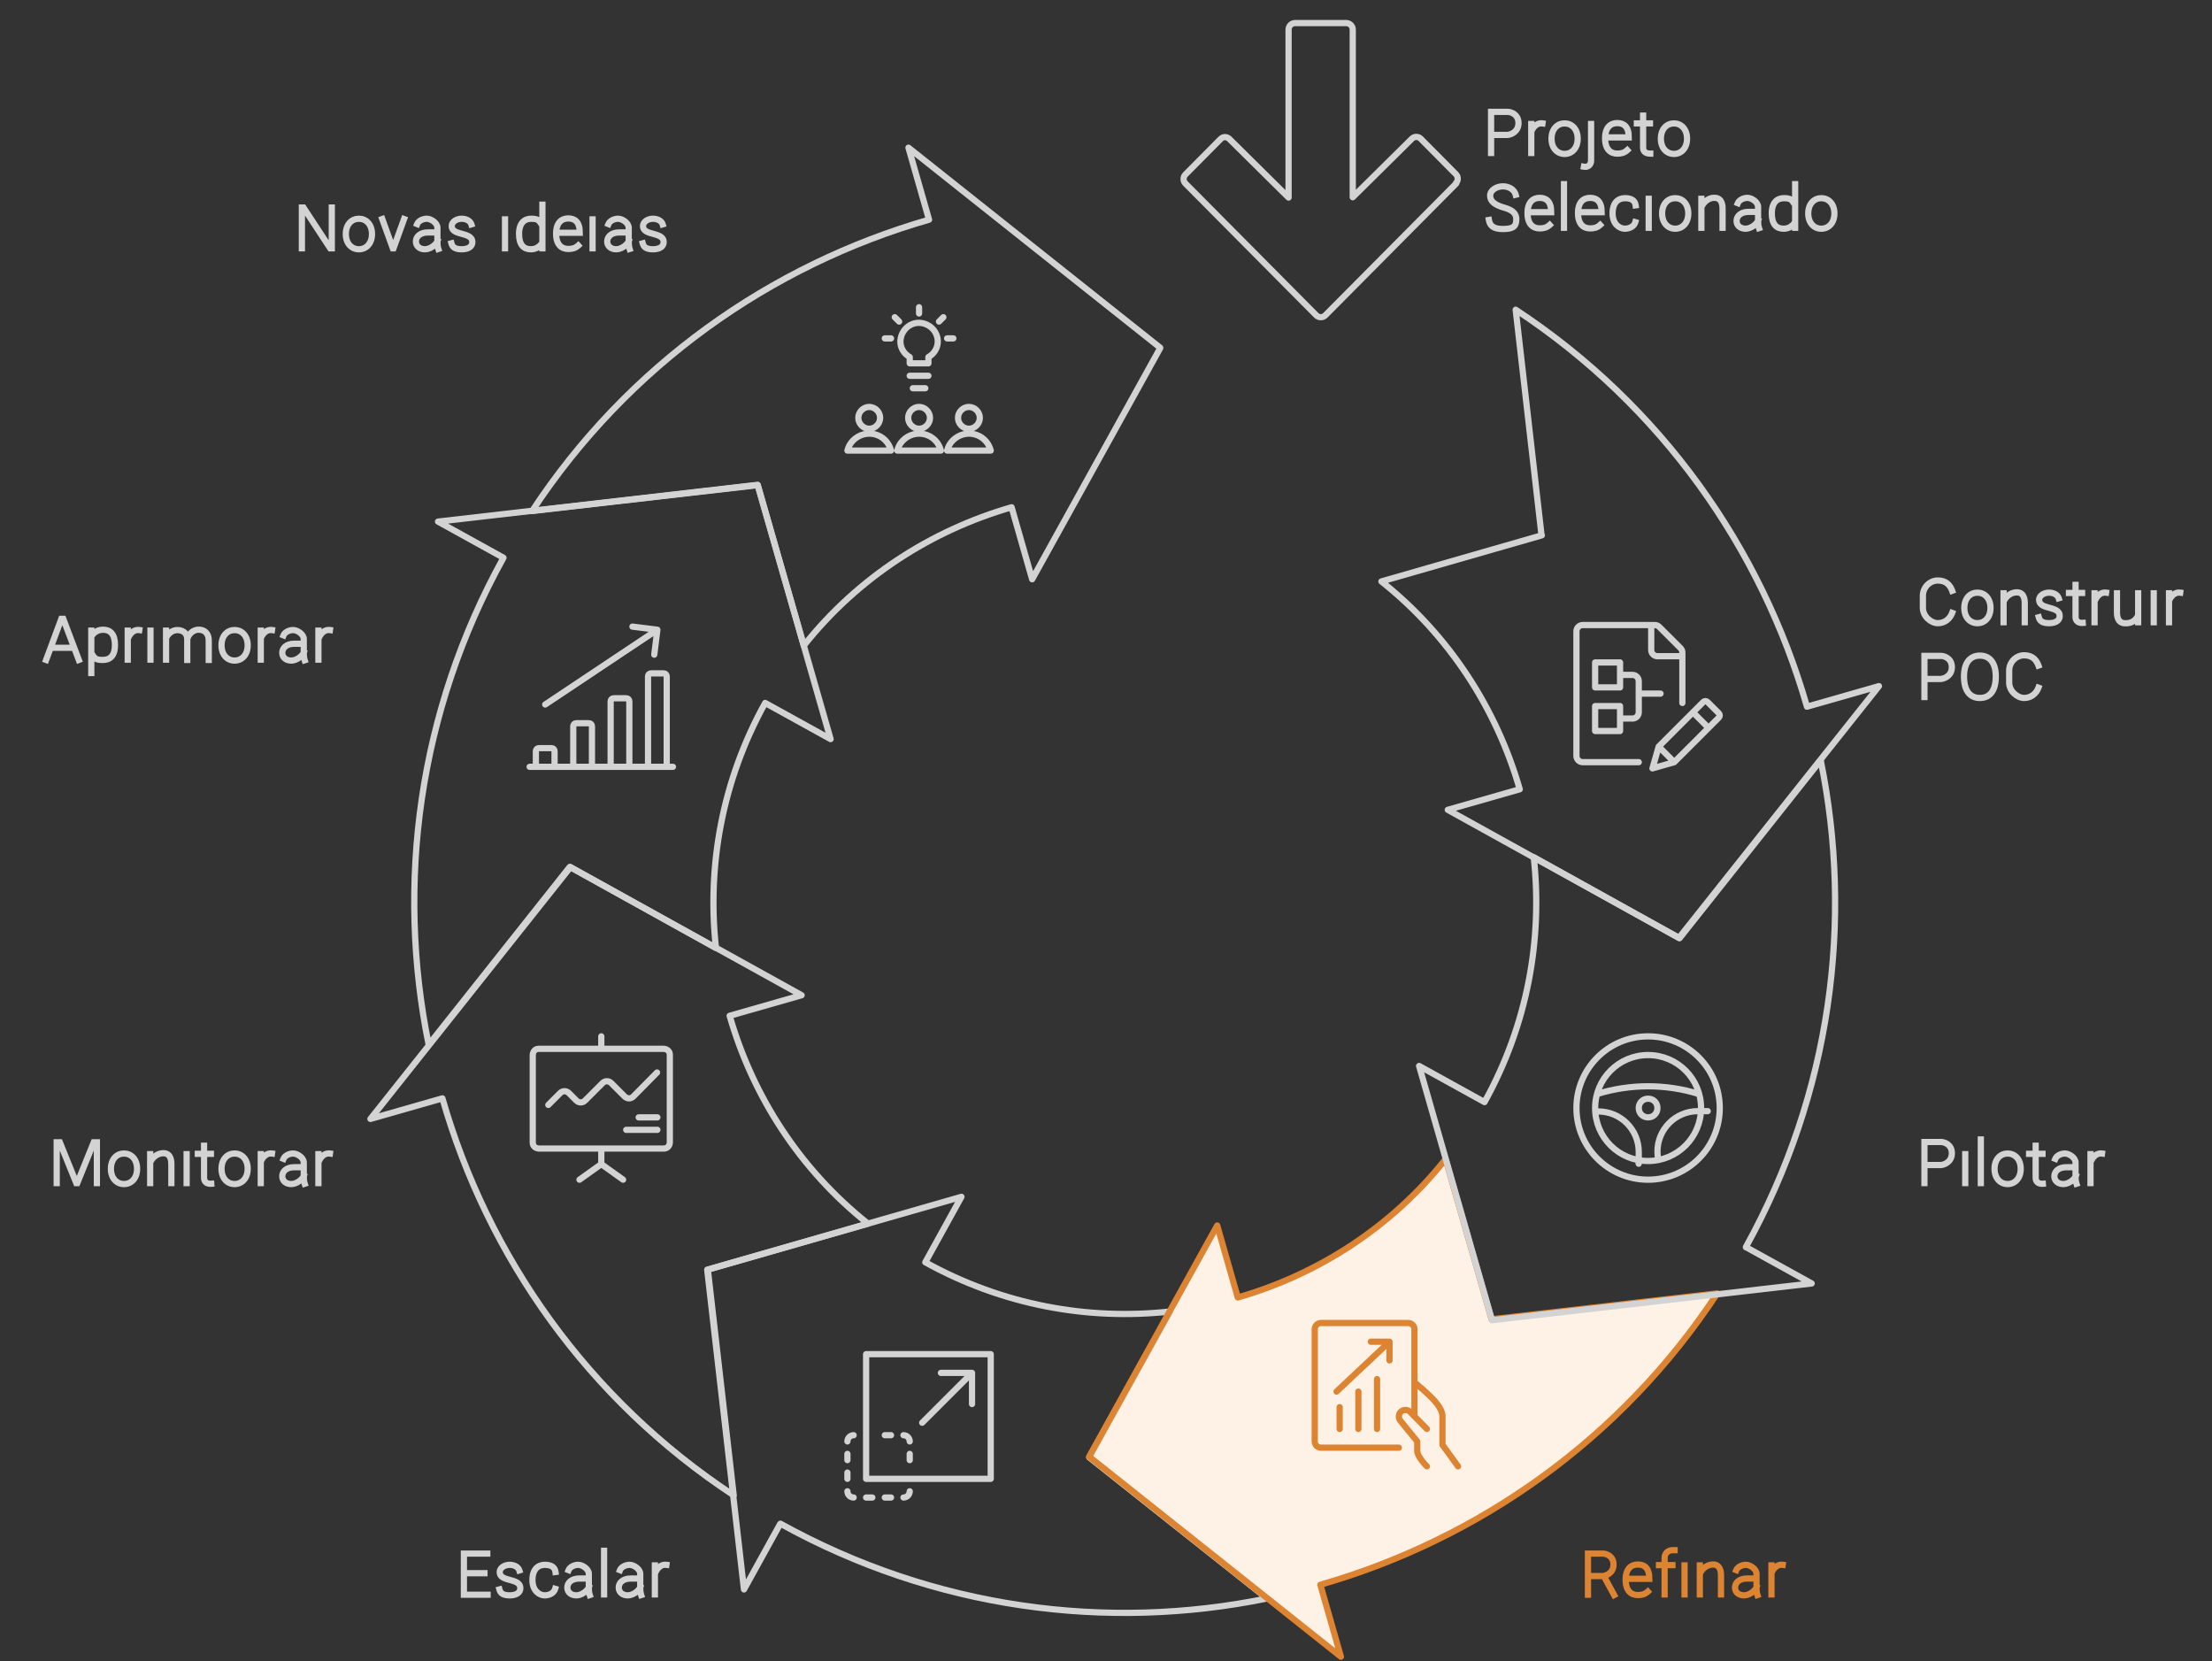 <?xml version="1.0" encoding="UTF-8"?>
<svg xmlns="http://www.w3.org/2000/svg" width="710" height="533.2" version="1.1" viewBox="0 0 710 533.2">
  <rect x="0" y="0" width="710" height="533.2" fill="#333333" stroke="none"/>
  <!-- Generator: Adobe Illustrator 28.6.0, SVG Export Plug-In . SVG Version: 1.2.0 Build 709)  -->
  <g>
    <g id="Layer_1">
      <g id="g-root-8.arrow-8_sy_18isvg1csxdl6-fill" display="none">
        <g id="_x38_.arrow-8_x5F_sy_x5F_18isvg1csxdl6-fill">
          <path d="M372.4,111.6l-80.8-64.2,6.6,23.1c-50.8,14.6-96.6,46.7-127.4,93.5l72.4-8.3,14.8,51.5c17.4-21.9,41-37,66.7-44.4l6.6,23.1,41.1-74.2h0Z" fill="#fee7f5" fill-rule="evenodd"/>
        </g>
      </g>
      <g id="g-root-7.arrow-7_sy_1hefvoxcsxcsh-fill" display="none">
        <g id="_x37_.arrow-7_x5F_sy_x5F_1hefvoxcsxcsh-fill">
          <path d="M229.8,304.2c-2.9-26.3,2-53.7,15.8-78.6l21,11.6-23.4-81.6-102.6,11.8,21,11.6c-27.4,49.5-34.5,104.8-24,156.3l45.3-57.1,46.8,26h0Z" fill="#e6f9ff" fill-rule="evenodd"/>
        </g>
      </g>
      <g id="g-root-6.arrow-6_sy_1hefvoxcsxcsg-fill" display="none">
        <g id="_x36_.arrow-6_x5F_sy_x5F_1hefvoxcsxcsg-fill">
          <path d="M227.1,407.5l51.5-14.8c-21.9-17.4-37-41-44.4-66.7l23.1-6.6-74.2-41.1-64.2,80.8,23.1-6.6c14.6,50.8,46.7,96.6,93.5,127.4l-8.3-72.4h-.1Z" fill="#f7e6fe" fill-rule="evenodd"/>
        </g>
      </g>
      <g id="g-root-5.arrow-5_sy_1lu9dtdcsxc07-fill" display="none">
        <g id="_x35_.arrow-5_x5F_sy_x5F_1lu9dtdcsxc07-fill">
          <path d="M250.5,489c49.5,27.4,104.8,34.5,156.2,24l-57.1-45.3,26-46.8c-26.3,2.9-53.7-2-78.6-15.8l11.6-21-81.6,23.4,11.8,102.6,11.6-21h0Z" fill="#ffe7e6" fill-rule="evenodd"/>
        </g>
      </g>
      <g id="g-root-4.arrow-4_sy_1qa2vxtcsxb7y-fill">
        <g id="_x34_.arrow-4_x5F_sy_x5F_1qa2vxtcsxb7y-fill">
          <path d="M478.8,423.5l-14.8-51.5c-17.4,21.9-41,37-66.7,44.4l-6.6-23.1-41.1,74.2,80.8,64.2-6.6-23.1c50.8-14.6,96.6-46.7,127.4-93.5l-72.4,8.3h0Z" fill="#fef2e6" fill-rule="evenodd"/>
        </g>
      </g>
      <g id="g-root-3.arrow-3_sy_1qa2vxtcsxb7x-fill" display="none">
        <g id="_x33_.arrow-3_x5F_sy_x5F_1qa2vxtcsxb7x-fill">
          <path d="M560.4,400.2c27.4-49.5,34.5-104.8,24-156.2l-45.3,57.1-46.8-26c2.9,26.3-2,53.7-15.8,78.6l-21-11.6,23.4,81.6,102.6-11.8-21-11.6h-.1Z" fill="#fffce6" fill-rule="evenodd"/>
        </g>
      </g>
      <g id="g-root-2.arrow-2_sy_4lu7lcsxamc-fill">
        <g id="_x32_.arrow-2_x5F_sy_x5F_4lu7lcsxamc-fill" display="none">
          <path d="M494.9,171.8l-51.5,14.8c21.9,17.4,37,41,44.4,66.7l-23.1,6.6,74.2,41.1,64.2-80.8-23.1,6.6c-14.6-50.8-46.7-96.6-93.5-127.4l8.3,72.4h.1Z" fill="#e9fbf3" fill-rule="evenodd"/>
        </g>
      </g>
      <g id="g-root-8.arrow-8_sy_18isvg1csxdl6-stroke">
        <g id="_x38_.arrow-8_x5F_sy_x5F_18isvg1csxdl6-stroke">
          <path d="M372.4,111.6l-80.8-64.2,6.6,23.1c-50.8,14.6-96.6,46.7-127.4,93.5l72.4-8.3,14.8,51.5c17.4-21.9,41-37,66.7-44.4l6.6,23.1,41.1-74.2h0Z" fill="none" stroke="#d3d3d3" stroke-linecap="round" stroke-linejoin="round" stroke-width="2"/>
        </g>
      </g>
      <g id="g-root-7.arrow-7_sy_1hefvoxcsxcsh-stroke">
        <g id="_x37_.arrow-7_x5F_sy_x5F_1hefvoxcsxcsh-stroke">
          <path d="M229.8,304.2c-2.9-26.3,2-53.7,15.8-78.6l21,11.6-23.4-81.6-102.6,11.8,21,11.6c-27.4,49.5-34.5,104.8-24,156.3l45.3-57.1,46.8,26h0Z" fill="none" stroke="#d3d3d3" stroke-linecap="round" stroke-linejoin="round" stroke-width="2"/>
        </g>
      </g>
      <g id="g-root-6.arrow-6_sy_1hefvoxcsxcsg-stroke">
        <g id="_x36_.arrow-6_x5F_sy_x5F_1hefvoxcsxcsg-stroke">
          <path d="M227.1,407.5l51.5-14.8c-21.9-17.4-37-41-44.4-66.7l23.1-6.6-74.2-41.1-64.2,80.8,23.1-6.6c14.6,50.8,46.7,96.6,93.5,127.4l-8.3-72.4h-.1Z" fill="none" stroke="#d3d3d3" stroke-linecap="round" stroke-linejoin="round" stroke-width="2"/>
        </g>
      </g>
      <g id="g-root-5.arrow-5_sy_1lu9dtdcsxc07-stroke">
        <g id="_x35_.arrow-5_x5F_sy_x5F_1lu9dtdcsxc07-stroke">
          <path d="M250.5,489c49.5,27.4,104.8,34.5,156.2,24l-57.1-45.3,26-46.8c-26.3,2.9-53.7-2-78.6-15.8l11.6-21-81.6,23.4,11.8,102.6,11.6-21h0Z" fill="none" stroke="#d3d3d3" stroke-linecap="round" stroke-linejoin="round" stroke-width="2"/>
        </g>
      </g>
      <g id="g-root-4.arrow-4_sy_1qa2vxtcsxb7y-stroke">
        <g id="_x34_.arrow-4_x5F_sy_x5F_1qa2vxtcsxb7y-stroke">
          <path d="M478.8,423.5l-14.8-51.5c-17.4,21.9-41,37-66.7,44.4l-6.6-23.1-41.1,74.2,80.8,64.2-6.6-23.1c50.8-14.6,96.6-46.7,127.4-93.5l-72.4,8.3h0Z" fill="none" stroke="#dd8433" stroke-linecap="round" stroke-linejoin="round" stroke-width="2"/>
        </g>
      </g>
      <g id="g-root-3.arrow-3_sy_1qa2vxtcsxb7x-stroke">
        <g id="_x33_.arrow-3_x5F_sy_x5F_1qa2vxtcsxb7x-stroke">
          <path d="M560.4,400.2c27.4-49.5,34.5-104.8,24-156.2l-45.3,57.1-46.8-26c2.9,26.3-2,53.7-15.8,78.6l-21-11.6,23.4,81.6,102.6-11.8-21-11.6h-.1Z" fill="none" stroke="#d3d3d3" stroke-linecap="round" stroke-linejoin="round" stroke-width="2"/>
        </g>
      </g>
      <g id="g-root-2.arrow-2_sy_4lu7lcsxamc-stroke">
        <g id="_x32_.arrow-2_x5F_sy_x5F_4lu7lcsxamc-stroke">
          <path d="M494.9,171.8l-51.5,14.8c21.9,17.4,37,41,44.4,66.7l-23.1,6.6,74.2,41.1,64.2-80.8-23.1,6.6c-14.6-50.8-46.7-96.6-93.5-127.4l8.3,72.4h.1Z" fill="none" stroke="#d3d3d3" stroke-linecap="round" stroke-linejoin="round" stroke-width="2"/>
        </g>
      </g>
      <g id="g-root-tx_enhances_hwibshcsxdl9-stroke">
        <g id="tx_enhances_hwibshcsxdl9-stroke">
          <path d="M14.8,211.8l4.9-13.2h.6l5,13.2M16.6,207.9h6.9M29.3,202.4v13.6M29.7,203.7c.9-1.1,2.1-1.6,3.4-1.6,2.2,0,3.8,1.3,3.8,4.9s-1.7,4.8-3.9,4.8-2.6-.5-3.3-1.6M44.7,202.2c-1.4-.2-2.6.7-3.3,2M41,202.4v9.3M48.4,198.6h0M48.3,202.4v9.3M53.3,202.4v9.3M60.1,211.8v-6.7c0-.9-.4-2.4-2.3-2.8-1.9-.4-3.4.6-4.2,1.9M67,211.8v-6.1c0-.7,0-2.9-2.3-3.5-2-.5-3.6.7-4.3,2.1M79.5,207.1c0,3.1-1.9,4.9-4.2,4.9s-4.2-1.8-4.2-4.9,1.9-4.9,4.2-4.9,4.2,1.8,4.2,4.9ZM87.3,202.2c-1.4-.2-2.6.7-3.3,2M83.7,202.4v9.3M91,203.9c.4-1,1.8-1.7,3.1-1.7s3.4,1.3,3.4,2.9v4.1c0,1,0,1.8.3,2.7M97.1,206.6h-2.7c-2.5,0-3.8,1.4-3.8,2.9s1.2,2.5,2.9,2.5,3.6-1.5,4-2.6M105.9,202.2c-1.4-.2-2.6.7-3.3,2M102.2,202.4v9.3" fill="none" stroke="#d3d3d3" stroke-linecap="square" stroke-width="2"/>
        </g>
      </g>
      <g id="g-root-tx_implemen_v9u9f5csxb0q-stroke">
        <g id="tx_implemen_v9u9f5csxb0q-stroke">
          <path d="M626.6,196.7c-.7,1.9-2.4,3.3-4.6,3.3s-4.8-2.2-4.8-4.9v-3.9c0-2.7,2.2-4.9,4.8-4.9s3.9,1.4,4.6,3.3M638.9,195.1c0,3.1-1.9,4.9-4.2,4.9s-4.2-1.8-4.2-4.9,1.9-4.9,4.2-4.9,4.2,1.8,4.2,4.9ZM643.1,190.4v9.3M649.9,199.7v-6.1c0-.7,0-3.3-2.3-3.5-1.8-.1-3.4,1-4.2,2.4M660.8,192c-.3-1-1.5-1.8-3.1-1.8s-3.1.9-3.2,2.2c0,1.5,1.1,2.1,3.1,2.6,1.7.5,3.6.9,3.5,2.8,0,1.2-1.1,2.2-3.4,2.2s-3-.8-3.3-1.9M668.5,199.9c-1.4.1-2.3-.6-2.3-1.9v-10.3M668.3,190.3h-1.8M664.1,190.3h1.7M676,190.2c-1.4-.2-2.6.7-3.3,2M672.3,190.4v9.3M686.3,199.7v-9.3M679.5,190.4v6.1c0,.7,0,3.3,2.3,3.5,2.1.2,3.4-.7,4.1-1.8M691.3,186.6h0M691.3,190.4v9.3M699.8,190.2c-1.4-.2-2.6.7-3.3,2M696.2,190.4v9.3M617.7,223.7v-13.2h5.3c1.1,0,3.5.8,3.5,3.6s-2.4,3.7-3.5,3.8h-4.8M630.4,217.1c0,4.7,2,6.9,5.1,6.9s5.1-2.2,5.1-6.9-2.2-6.7-5.1-6.7-5.1,2-5.1,6.7ZM654.3,220.7c-.7,1.9-2.4,3.3-4.6,3.3s-4.8-2.2-4.8-4.9v-3.9c0-2.7,2.2-4.9,4.8-4.9s3.9,1.4,4.6,3.3" fill="none" stroke="#d3d3d3" stroke-linecap="square" stroke-width="2"/>
        </g>
      </g>
      <g id="g-root-arro_7qasxct2zgs-stroke">
        <g id="arro_7qasxct2zgs-stroke">
          <path d="M170,246.1h46M178,246.1v-5c0-.6-.4-1-1-1h-4c-.6,0-1,.4-1,1v5M190,246.1v-13c0-.6-.4-1-1-1h-4c-.6,0-1,.4-1,1v13M202,246.1v-21c0-.6-.4-1-1-1h-4c-.6,0-1,.4-1,1v21M214,246.1v-29c0-.6-.4-1-1-1h-4c-.6,0-1,.4-1,1v29M175,226.1l36-24M210,210.1l1-8-8-1" fill="none" stroke="#d3d3d3" stroke-linecap="round" stroke-linejoin="round" stroke-width="2"/>
        </g>
      </g>
      <g id="g-root-tx_refineso_1hgbay9csxbsw-stroke">
        <g id="tx_refineso_1hgbay9csxbsw-stroke">
          <path d="M509.7,511.8v-13.2h4.8c1.1,0,3.4.8,3.4,3.5s-2.3,3.6-3.4,3.7h-4.2M518.1,511.9l-3.1-5.7M528.9,510.8c-1,.9-2,1.1-3.2,1.1-2.1,0-3.9-1.3-3.9-4.9s1.8-4.9,3.9-4.9,3.7,1.1,3.7,4.6h-7.2M537.5,497.5h-.6c-1.6,0-2.6,1.1-2.6,2.5v11.7M536.8,502.3h-2.1M532.5,502.3h1.5M540.7,498.6h0M540.7,502.4v9.3M545.6,502.4v9.3M552.4,511.7v-6.1c0-.7,0-3.3-2.3-3.5-1.8-.1-3.4,1-4.2,2.4M557.3,503.9c.4-1,1.8-1.7,3.1-1.7s3.4,1.3,3.4,2.9v4.1c0,1,0,1.8.3,2.7M563.4,506.6h-2.7c-2.5,0-3.8,1.4-3.8,2.9s1.2,2.5,2.9,2.5,3.6-1.5,4-2.6M572.2,502.2c-1.4-.2-2.6.7-3.3,2M568.6,502.4v9.3" fill="none" stroke="#dd8433" stroke-linecap="square" stroke-width="2"/>
        </g>
      </g>
      <g id="g-root-idea_145hcttct2xvu-stroke">
        <g id="idea_145hcttct2xvu-stroke">
          <path d="M298,120.6h-6M301,109.6c0-3.3-2.7-5.9-6-6-3.3,0-5.9,2.7-6,6,0,2.1,1.2,4,3,5v2h6v-2c1.8-1,3-2.9,3-5ZM275.5,134.1c0,1.9,1.6,3.5,3.5,3.5s3.5-1.6,3.5-3.5-1.6-3.5-3.5-3.5-3.5,1.6-3.5,3.5ZM286,144.6c-1-3.9-4.9-6.2-8.8-5.2-2.6.7-4.6,2.7-5.2,5.2h14ZM291.5,134.1c0,1.9,1.6,3.5,3.5,3.5s3.5-1.6,3.5-3.5-1.6-3.5-3.5-3.5-3.5,1.6-3.5,3.5ZM302,144.6c-1-3.9-4.9-6.2-8.8-5.2-2.6.7-4.6,2.7-5.2,5.2h14ZM307.5,134.1c0,1.9,1.6,3.5,3.5,3.5s3.5-1.6,3.5-3.5-1.6-3.5-3.5-3.5-3.5,1.6-3.5,3.5ZM318,144.6c-1-3.9-4.9-6.2-8.8-5.2-2.6.7-4.6,2.7-5.2,5.2h14ZM295,98.6v2M302.8,101.8l-1.4,1.4M306,108.6h-2M287.2,101.8l1.4,1.4M284,108.6h2M293,124.6h4" fill="none" stroke="#d3d3d3" stroke-linecap="round" stroke-linejoin="round" stroke-width="2"/>
        </g>
      </g>
      <g id="g-root-tx_requalif_qs5c1dcsxcsk-stroke">
        <g id="tx_requalif_qs5c1dcsxcsk-stroke">
          <path d="M96.9,79.7v-13.1h.5l8.6,13.1h.5v-13.1M119.4,75.1c0,3.1-1.9,4.9-4.2,4.9s-4.2-1.8-4.2-4.9,1.9-4.9,4.2-4.9,4.2,1.8,4.2,4.9ZM129.7,70.3l-3.4,9.4h-.2l-3.4-9.4M133.9,71.9c.4-1,1.8-1.7,3.1-1.7s3.4,1.3,3.4,2.9v4.1c0,1,0,1.8.3,2.7M140,74.6h-2.7c-2.5,0-3.8,1.4-3.8,2.9s1.2,2.5,2.9,2.5,3.6-1.5,4-2.6M151.3,72c-.3-1-1.5-1.8-3.1-1.8s-3.1.9-3.2,2.2c-.1,1.5,1.1,2.1,3.1,2.6,1.7.5,3.6.9,3.5,2.8,0,1.2-1.1,2.2-3.4,2.2s-3-.8-3.3-1.9M162.2,66.6h0M162.1,70.4v9.3M174.1,79.7v-14M173.7,78.4c-.9,1.1-2,1.6-3.3,1.6-2.2,0-3.8-1.3-3.8-4.9s1.8-4.9,3.9-4.9,2.5.5,3.2,1.6M185.6,78.8c-1,.9-2,1.1-3.2,1.1-2.1,0-3.9-1.3-3.9-4.9s1.8-4.9,3.9-4.9,3.7,1.1,3.7,4.6h-7.2M190.2,66.6h0M190.2,70.4v9.3M195.3,71.9c.4-1,1.8-1.7,3.1-1.7s3.4,1.3,3.4,2.9v4.1c0,1,0,1.8.3,2.7M201.4,74.6h-2.7c-2.5,0-3.8,1.4-3.8,2.9s1.2,2.5,2.9,2.5,3.6-1.5,4-2.6M212.7,72c-.3-1-1.5-1.8-3.1-1.8s-3.1.9-3.2,2.2c-.1,1.5,1.1,2.1,3.1,2.6,1.7.5,3.6.9,3.5,2.8,0,1.2-1.1,2.2-3.4,2.2s-3-.8-3.3-1.9" fill="none" stroke="#d3d3d3" stroke-linecap="square" stroke-width="2"/>
        </g>
      </g>
      <g id="g-root-arro_4hc0wxbp1slg-stroke">
        <g id="arro_4hc0wxbp1slg-stroke">
          <path d="M173,336.6h40s2,0,2,2v28s0,2-2,2h-40s-2,0-2-2v-28s0-2,2-2M176,354.6l3.8-3.8c.8-.8,2-.8,2.8,0h0l2.4,2.4c.8.8,2,.8,2.8,0l5.6-5.6c.8-.8,2-.8,2.8,0l4.3,4.3c.8.8,2,.8,2.8,0l7.6-7.7M205,358.6h6M211,362.6h-10M193,332.6v4M193,368.6v5M193,373.6l-7,5M193,373.6l7,5" fill="none" stroke="#d3d3d3" stroke-linecap="round" stroke-linejoin="round" stroke-width="2"/>
        </g>
      </g>
      <g id="g-root-2_qvw9ptct2yh4-stroke">
        <g id="_x32__x5F_qvw9ptct2yh4-stroke">
          <path d="M506,355.6c0,12.7,10.3,23,23,23s23-10.3,23-23-10.3-23-23-23-23,10.3-23,23ZM512.6,351.1c10.7-3.3,22.1-3.3,32.7,0M512,355.6c0,9.4,7.6,17,17,17s17-7.6,17-17-7.6-17-17-17-17,7.6-17,17ZM526,355.6c0,1.7,1.3,3,3,3s3-1.3,3-3-1.3-3-3-3-3,1.3-3,3ZM512.1,356.7h.9c7.2,0,13,5.8,13,13s0,1.8-.3,2.7M532.3,372.3c-.2-.9-.3-1.8-.3-2.7,0-7.2,5.8-13,13-13s.6,0,1,0" fill="none" stroke="#d3d3d3" stroke-linecap="round" stroke-linejoin="round" stroke-width="2"/>
        </g>
      </g>
      <g id="g-root-tx_monitorp_4loai9csxc0e-stroke">
        <g id="tx_monitorp_4loai9csxc0e-stroke">
          <path d="M18.2,379.7v-13.1h1l5.3,13.1h.3l5.3-13.1h1v13.1M44,375.1c0,3.1-1.9,4.9-4.2,4.9s-4.2-1.8-4.2-4.9,1.9-4.9,4.2-4.9,4.2,1.8,4.2,4.9ZM48.2,370.4v9.3M55,379.7v-6.1c0-.7,0-3.3-2.3-3.5-1.8-.1-3.4,1-4.2,2.4M59.9,366.6h0M59.9,370.4v9.3M67.8,379.9c-1.4.1-2.3-.6-2.3-1.9v-10.3M67.7,370.3h-1.8M63.5,370.3h1.7M79.5,375.1c0,3.1-1.9,4.9-4.2,4.9s-4.2-1.8-4.2-4.9,1.9-4.9,4.2-4.9,4.2,1.8,4.2,4.9ZM87.3,370.2c-1.4-.2-2.6.7-3.3,2M83.7,370.4v9.3M91,371.9c.4-1,1.8-1.7,3.1-1.7s3.4,1.3,3.4,2.9v4.1c0,1,0,1.8.3,2.7M97.1,374.6h-2.7c-2.5,0-3.8,1.4-3.8,2.9s1.2,2.5,2.9,2.5,3.6-1.5,4-2.6M105.9,370.2c-1.4-.2-2.6.7-3.3,2M102.2,370.4v9.3" fill="none" stroke="#d3d3d3" stroke-linecap="square" stroke-width="2"/>
        </g>
      </g>
      <g id="g-root-tx_conductp_144uskxcsxddt-stroke">
        <g id="tx_conductp_144uskxcsxddt-stroke">
          <path d="M617.7,379.7v-13.2h5.3c1.1,0,3.5.8,3.5,3.6s-2.4,3.7-3.5,3.8h-4.8M630.8,366.6h0M630.8,370.4v9.3M635.8,365.7v14M648.6,375.1c0,3.1-1.9,4.9-4.2,4.9s-4.2-1.8-4.2-4.9,1.9-4.9,4.2-4.9,4.2,1.8,4.2,4.9ZM655.7,379.9c-1.4.1-2.3-.6-2.3-1.9v-10.3M655.6,370.3h-1.8M651.3,370.3h1.7M659.7,371.9c.4-1,1.8-1.7,3.1-1.7s3.4,1.3,3.4,2.9v4.1c0,1,0,1.8.3,2.7M665.9,374.6h-2.7c-2.5,0-3.8,1.4-3.8,2.9s1.2,2.5,2.9,2.5,3.6-1.5,4-2.6M674.7,370.2c-1.4-.2-2.6.7-3.3,2M671,370.4v9.3" fill="none" stroke="#d3d3d3" stroke-linecap="square" stroke-width="2"/>
        </g>
      </g>
      <g id="g-root-tx_implemen_1q6c1jl9r8ttz-stroke">
        <g id="tx_implemen_1q6c1jl9r8ttz-stroke">
          <path d="M478.6,49.1v-13.2h5.3c1.1,0,3.5.8,3.5,3.6s-2.4,3.7-3.5,3.8h-4.8M495.1,39.6c-1.4-.2-2.6.7-3.3,2M491.5,39.8v9.3M506.4,44.5c0,3.1-1.9,4.9-4.2,4.9s-4.2-1.8-4.2-4.9,1.9-4.9,4.2-4.9,4.2,1.8,4.2,4.9ZM510.7,35.9h0M510.7,39.8v11.8c0,.8-.6,2.2-2.3,1.9M522.3,48.2c-1,.9-2,1.1-3.2,1.1-2.1,0-3.9-1.3-3.9-4.9s1.8-4.9,3.9-4.9,3.7,1.1,3.7,4.6h-7.2M529.7,49.3c-1.4,0-2.3-.6-2.3-1.9v-10.3M529.6,39.6h-1.8M525.4,39.6h1.7M541.5,44.5c0,3.1-1.9,4.9-4.2,4.9s-4.2-1.8-4.2-4.9,1.9-4.9,4.2-4.9,4.2,1.8,4.2,4.9ZM486.5,62.5c-.4-1.6-2.1-2.7-4.1-2.7s-4.1,1.2-4.1,3,1.5,2.9,4,3.7c2.2.6,4.4,1.4,4.4,3.9s-1.3,3.1-4.4,3.1-4.1-1.2-4.4-2.9M497.4,72.2c-1,.9-2,1.1-3.2,1.1-2.1,0-3.9-1.3-3.9-4.9s1.8-4.9,3.9-4.9,3.7,1.1,3.7,4.6h-7.2M502,59.1v14M513.6,72.2c-1,.9-2,1.1-3.2,1.1-2.1,0-3.9-1.3-3.9-4.9s1.8-4.9,3.9-4.9,3.7,1.1,3.7,4.6h-7.2M524.9,71.3c-.4,1.4-1.9,2.1-3.4,2.1s-3.9-1.3-3.9-4.9,1.9-4.9,4-4.9,3.2.8,3.4,2.3M529.2,60h0M529.2,63.8v9.3M541.9,68.5c0,3.1-1.9,4.9-4.2,4.9s-4.2-1.8-4.2-4.9,1.9-4.9,4.2-4.9,4.2,1.8,4.2,4.9ZM546.1,63.8v9.3M552.9,73.1v-6.1c0-.7,0-3.3-2.3-3.5-1.8-.2-3.4,1-4.2,2.4M557.8,65.2c.4-1,1.8-1.7,3.1-1.7s3.4,1.3,3.4,2.9v4.1c0,1,0,1.8.3,2.7M563.9,68h-2.7c-2.5,0-3.8,1.4-3.8,2.9s1.2,2.5,2.9,2.5,3.6-1.5,4-2.6M576.2,73.1v-14M575.8,71.8c-.9,1.1-2,1.6-3.3,1.6-2.2,0-3.8-1.3-3.8-4.9s1.8-4.9,3.9-4.9,2.5.5,3.2,1.6M588.8,68.5c0,3.1-1.9,4.9-4.2,4.9s-4.2-1.8-4.2-4.9,1.9-4.9,4.2-4.9,4.2,1.8,4.2,4.9Z" fill="none" stroke="#d3d3d3" stroke-linecap="square" stroke-width="2"/>
        </g>
      </g>
      <g id="g-root-expa_18mjt4hct2z9q-stroke">
        <g id="expa_18mjt4hct2z9q-stroke">
          <path d="M278,434.6h40v40h-40v-40ZM296,456.6l16-16M302,440.6h10v10M274,460.6c-1.1,0-2,.9-2,2M272,466.6v2M286,460.6h-2M280,480.6h-2M286,480.6h-2M274,480.6c-1.1,0-2-.9-2-2M272,474.6v-2M290,460.6c1.1,0,2,.9,2,2M292,466.6v2M290,480.6c1.1,0,2-.9,2-2" fill="none" stroke="#d3d3d3" stroke-linecap="round" stroke-linejoin="round" stroke-width="2"/>
        </g>
      </g>
      <g id="g-root-incr_147cs35ct2ww7-stroke">
        <g id="incr_147cs35ct2ww7-stroke">
          <path d="M468,470.6l-5-6.9v-9.1c0-3.6-5.2-7.7-9-11M458,458.6l-5.4-5.5c-.8-.8-2.2-.8-3,0s-.8,2.2,0,3l5.3,6.5v3c0,2,3.1,5,3.1,5M449,464.6h-25c-1.1,0-2-.9-2-2v-36c0-1.1.9-2,2-2h28c1.1,0,2,.9,2,2v27.8M440,430.6h6v6M446,430.6l-17,16M430,451.6v7M436,446.6v12M442,442.6v16" fill="none" stroke="#dd8433" stroke-linecap="round" stroke-linejoin="round" stroke-width="2"/>
        </g>
      </g>
      <g id="g-root-tx_scalesol_1lw4t2pcsxb0n-stroke">
        <g id="tx_scalesol_1lw4t2pcsxb0n-stroke">
          <path d="M156.5,511.8h-7.6v-13.2h7.5M155.5,504.9h-6M166.7,504c-.3-1-1.5-1.8-3.1-1.8s-3.1.9-3.2,2.2c-.1,1.5,1.1,2.1,3.1,2.6,1.7.5,3.6.9,3.5,2.8,0,1.2-1.1,2.2-3.4,2.2s-3-.8-3.3-1.9M178.2,509.9c-.4,1.4-1.9,2.1-3.4,2.1s-3.9-1.3-3.9-4.9,1.9-4.9,4-4.9,3.2.8,3.4,2.3M182.5,503.9c.4-1,1.8-1.7,3.1-1.7s3.4,1.3,3.4,2.9v4.1c0,1,0,1.8.3,2.7M188.6,506.6h-2.7c-2.5,0-3.8,1.4-3.8,2.9s1.2,2.5,2.9,2.5,3.6-1.5,4-2.6M193.9,497.7v14M199,503.9c.4-1,1.8-1.7,3.1-1.7s3.4,1.3,3.4,2.9v4.1c0,1,0,1.8.3,2.7M205.1,506.6h-2.7c-2.5,0-3.8,1.4-3.8,2.9s1.2,2.5,2.9,2.5,3.6-1.5,4-2.6M213.9,502.2c-1.4-.2-2.6.7-3.3,2M210.2,502.4v9.3" fill="none" stroke="#d3d3d3" stroke-linecap="square" stroke-width="2"/>
        </g>
      </g>
      <g id="g-root-docu_1up9txdaut72l-stroke">
        <g id="docu_1up9txdaut72l-stroke">
          <path d="M467.4,58.9l-42,42.3c-.8.8-2.1.8-2.9,0l-42-42.3c-.8-.8-.8-2.1,0-2.9l11.3-11.4c.8-.8,2-.8,2.8,0l19,18.8V9.5c0-1.1.9-2.1,2.1-2.1h16.4c1.1,0,2.1.9,2.1,2.1v53.8l19-18.8c.8-.8,2.1-.7,2.8,0l11.3,11.4c.8.8.8,2.1,0,2.9h.1Z" fill="none" stroke="#d3d3d3" stroke-linecap="round" stroke-linejoin="round" stroke-width="2"/>
        </g>
      </g>
      <g id="g-root-writ_958qb5ct2xoh-stroke">
        <g id="writ_958qb5ct2xoh-stroke">
          <path d="M526,244.6h-18c-1.1,0-2-.9-2-2v-40c0-1.1.9-2,2-2h23.2c.5,0,1,.2,1.4.6l6.8,6.8c.4.4.6.9.6,1.4v16.2M530,200.6v8c0,1.1.9,2,2,2h8M512,212.6h8v8h-8v-8ZM512,226.6h8v8h-8v-8ZM520,216.6h4c1.1,0,2,.9,2,2v10c0,1.1-.9,2-2,2h-4M533,222.6h-6M537.4,244.6l-7,2,2-7,14.3-14.3c.4-.4,1-.4,1.4,0l3.6,3.6c.4.4.4,1,0,1.4h0l-14.3,14.3ZM543.4,228.6l5,5M532.4,239.6l5,5" fill="none" stroke="#d3d3d3" stroke-linecap="round" stroke-linejoin="round" stroke-width="2"/>
        </g>
      </g>
    </g>
  </g>
</svg>